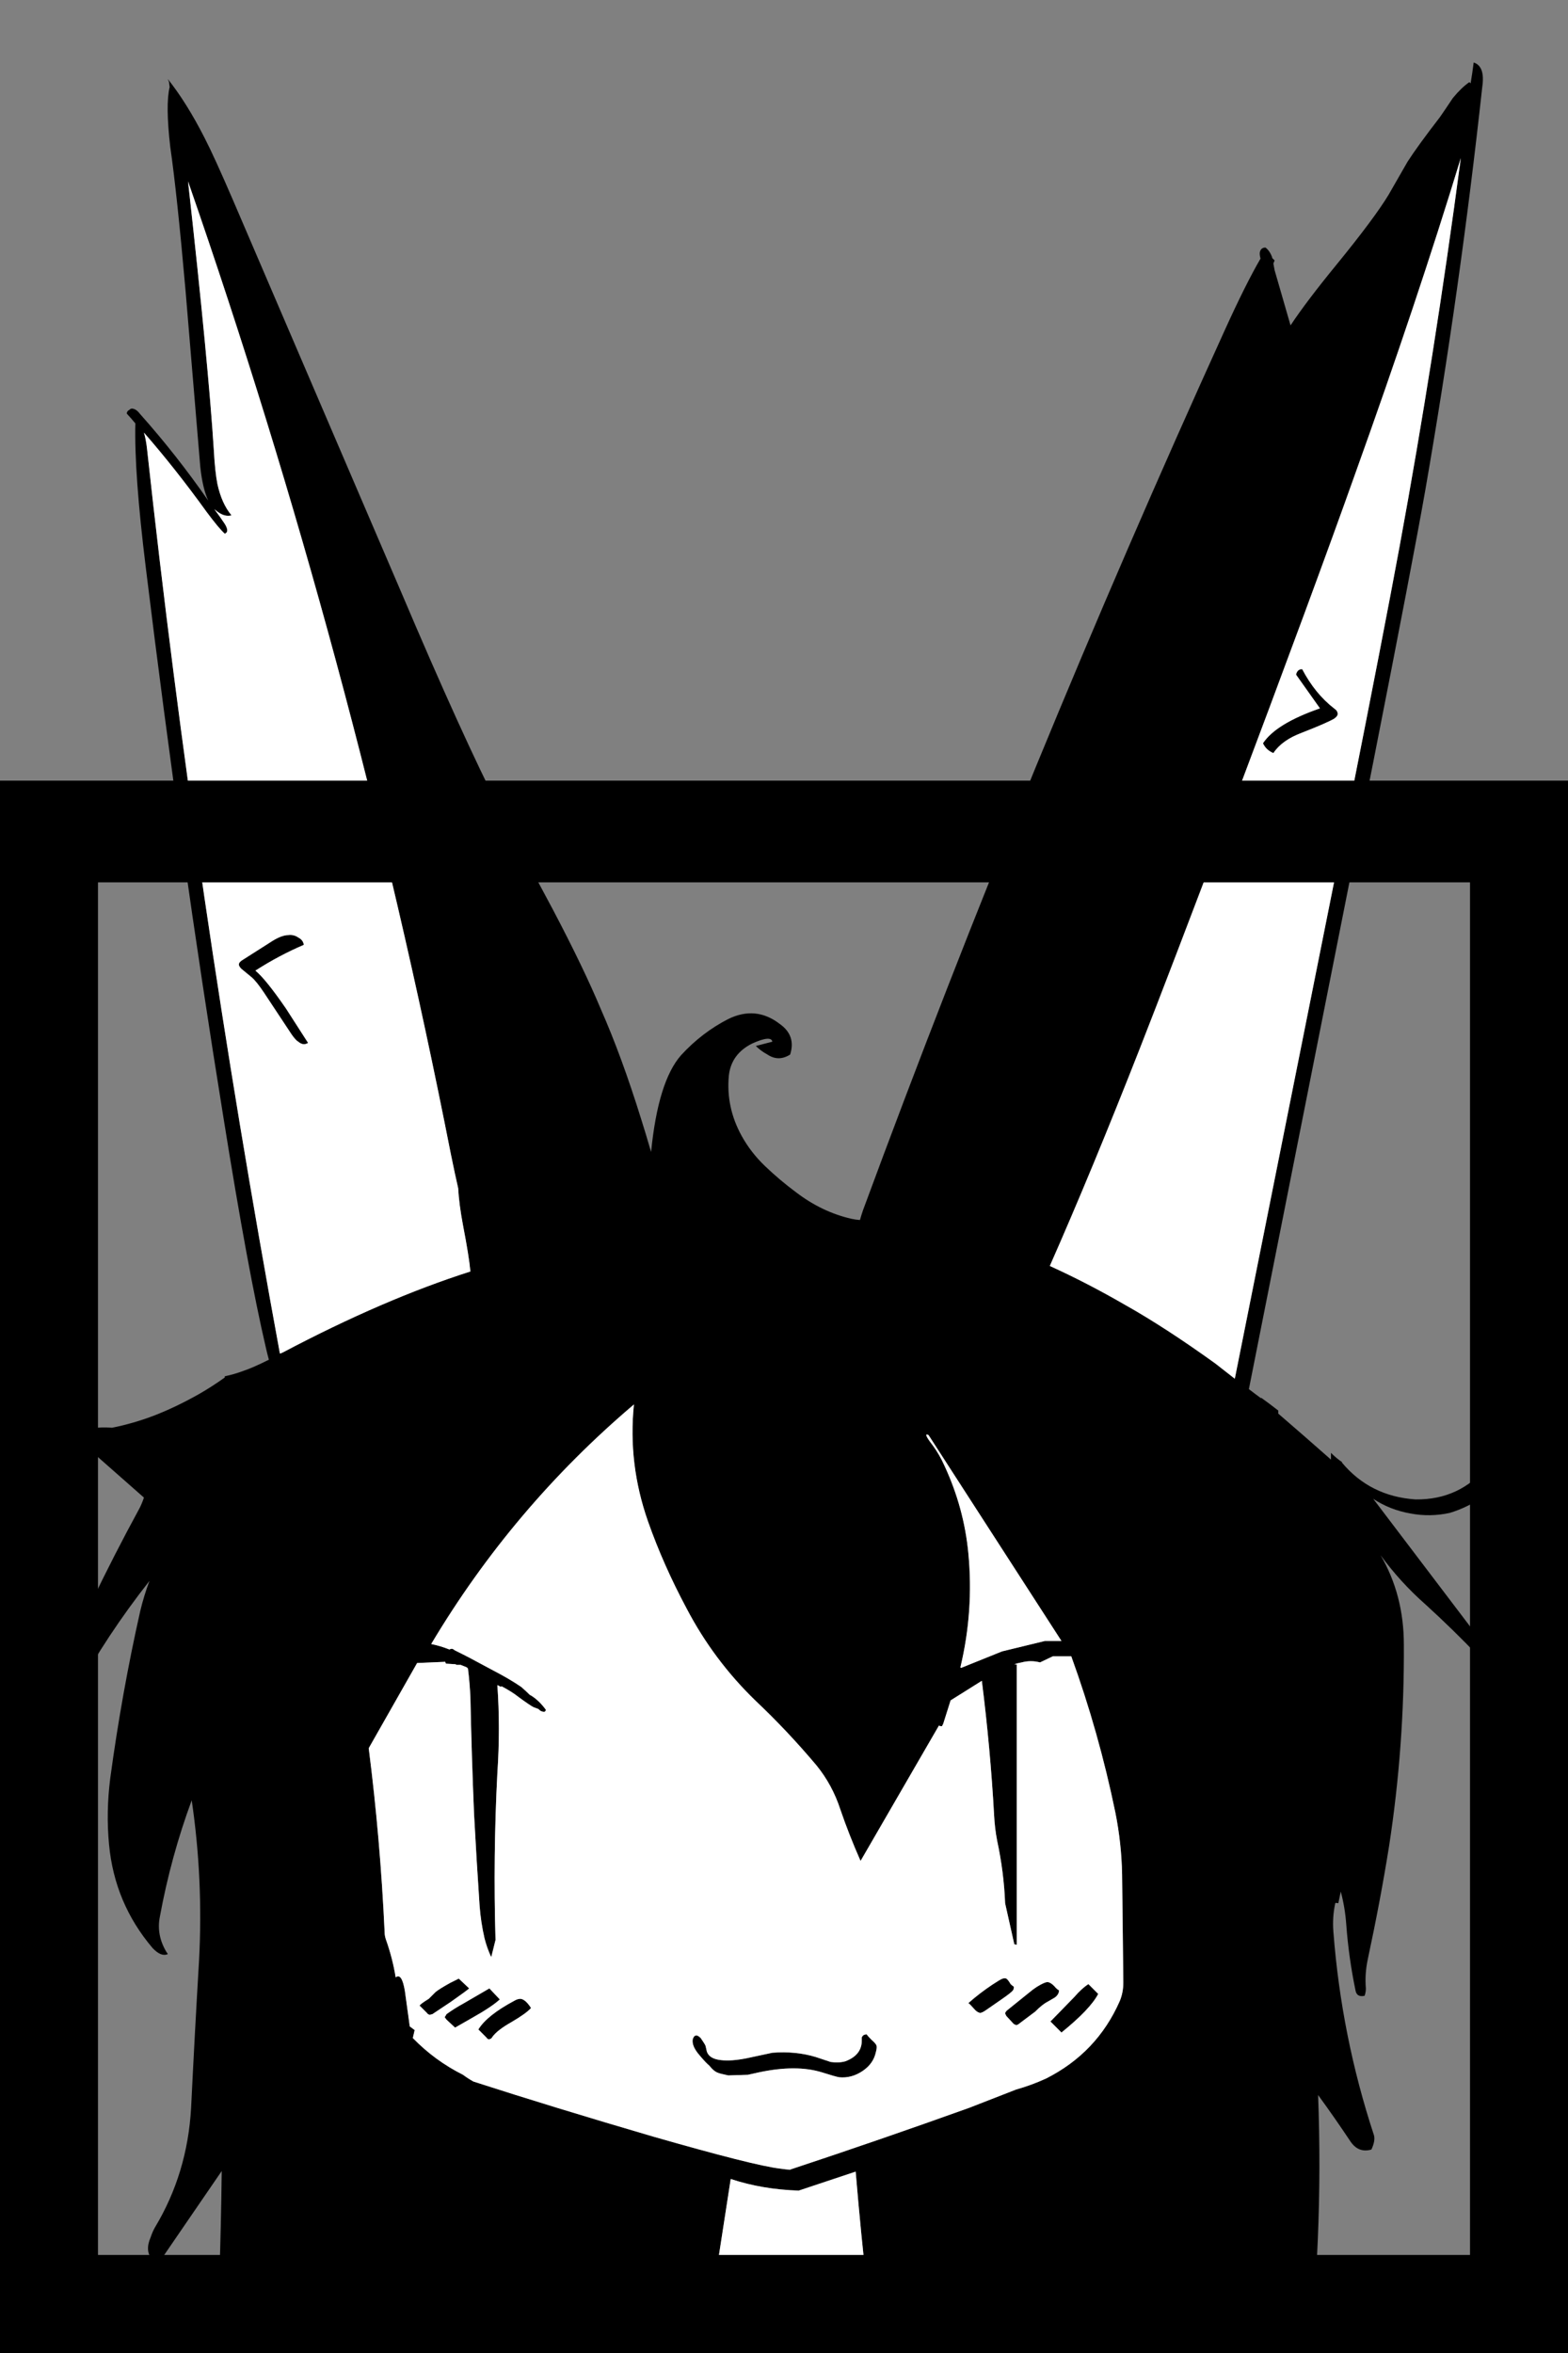 
<svg xmlns="http://www.w3.org/2000/svg" version="1.1" xmlns:xlink="http://www.w3.org/1999/xlink" preserveAspectRatio="none" x="0px" y="0px" width="128px" height="192px" viewBox="0 0 128 192">
<rect x="0" y="0" width="128" height="192" fill="#808080" stroke="none"/>
<defs>
<g id="Layer1_0_FILL">
<path fill="#000000" stroke="none" d="
M 120.05 6.8
Q 120.019 6.769 119.95 6.7 119.3 7.15 118.6 8 117.9 9.05 117.55 9.55 115.7 11.95 114.9 13.2
L 113.35 15.9
Q 112.2 17.8 109.1 21.6 106.657 24.581 105.35 26.55
L 104.05 22.05
Q 103.985 21.723 103.95 21.5
L 104.05 21.25 103.85 21.05 103.85 21
Q 103.65 20.45 103.3 20.2 102.95 20.2 102.85 20.55 102.802 20.742 102.9 21.1 101.699 23.162 100 26.9 83.9 62.3 70.45 98.75 70.304 99.177 70.2 99.55 69.866 99.531 69.5 99.45 67.1 98.9 65 97.3 63.65 96.3 62.45 95.15 61.3 94.05 60.55 92.7 59.25 90.35 59.5 87.75 59.7 86 61.4 85.15 62.95 84.45 63.05 85
L 61.7 85.35
Q 62.1 85.75 62.65 86.05 63.55 86.65 64.5 86.05 65 84.5 63.65 83.55 61.7 82.05 59.45 83.15 57.3 84.25 55.6 86.1 53.722 88.225 53.15 94 52.669 92.347 52.35 91.35 50.75 86.2 49.05 82.35 47.65 79 45.15 74.25 42.3 68.95 40.9 66.25 37.75 60.1 32.7 48.2
L 19.05 16.4
Q 17.5 12.8 16.7 11.25 15.25 8.4 13.7 6.45
L 13.8 6.7
Q 13.804 6.796 13.85 7.1 13.5 8.55 13.9 12 14.45 15.8 15.15 23.75
L 16.35 38.1
Q 16.538 39.85 17 40.85 14.403 37.112 11.45 33.8 11.15 33.4 10.85 33.35 10.7 33.3 10.55 33.45 10.35 33.55 10.35 33.75 10.716 34.145 11.05 34.55 10.948 38.592 11.9 46.3 14.75 69.6 18.25 91.25 20.25 103.75 21.7 109.95 21.816 110.473 21.95 110.95 20.644 111.602 19.9 111.85 19.1 112.15 18.35 112.3 18.35 112.35 18.35 112.4 17.3 113.15 16.25 113.75 14.4 114.8 12.6 115.5 10.9 116.15 9.15 116.5 7.35 116.35 5.9 117.05
L 11.75 122.2
Q 11.6 122.65 11.4 123.05 7.2 130.75 3.85 138.8 3.35 140.05 2.8 141.25 1.85 143.25 2.6 145.25
L 3.05 145.5
Q 3.75 144.95 3.9 144.15 4 143.45 4.2 142.85 4.9 140.45 6.15 138.15 8.7 133.45 12.2 129 11.75 130.2 11.45 131.45 9.95 138.1 9 145.1 8.65 147.85 8.9 150.5 9.35 155.3 12.45 158.95 13.15 159.7 13.7 159.45 13.65 159.35 13.6 159.3 12.75 157.9 13.05 156.4 13.95 151.5 15.65 146.9 16.6 153.35 16.25 159.95 15.9 165.85 15.6 172 15.3 177.35 12.65 181.75 12.45 182.1 12.3 182.55 11.8 183.7 12.45 184.4
L 13.2 184.3 18.1 177.15
Q 18.05 181.55 17.9 185.9 17.85 187.8 17.4 189.6 16.75 192.25 17.65 194.55 17.8 195 18.05 195.45
L 18.2 194.65
Q 18.65 198.05 19.1 201.3 19.4 203.6 20.15 205.6 20.85 207.35 21.3 209.2 22.3 213.35 24.05 217.45 24.3 218.15 24.4 218.85 24.7 221.55 25.4 224.05 25.7 225.05 26.5 224.7 26.55 224.65 26.6 224.6 26.75 224.3 26.7 223.95 25.6 215.75 26.35 207.55 27 210.2 27.65 212.9 28.4 216.05 29.45 219.15 31.15 224.3 30.85 229.7 30.75 231.35 31.25 232.35
L 32.05 232.4 32.5 232.05
Q 39 233.6 45.6 234.95 54.45 236.65 63.6 237.1 77.1 237.4 90.6 237.25
L 89 244.6 89.55 244.7 97.15 236.7
Q 97.45 236.6 97.8 236.55 98.3 236.35 98.75 236.1 99.95 235.3 99.3 234.05
L 98.85 234.2
Q 102.25 229.3 102.25 223.35
L 101.55 223.25 100.55 227.5
Q 102.9 216.65 104.8 205.7 105.1 203.85 105.45 202.05 106.1 198.3 106.6 194.55 108.05 182.8 107.6 170.95 108.95 172.8 110.25 174.75 110.9 175.7 111.95 175.4 112.3 174.65 112.15 174.2 109.5 166.15 108.85 157.65 108.75 156.45 109 155.3 109 155.25 109.25 155.3
L 109.45 154.35
Q 109.8 155.65 109.9 157.05 110.1 159.75 110.65 162.4 110.75 163 111.4 162.85 111.5 162.55 111.5 162.25 111.4 161.1 111.65 159.9 112.7 155 113.4 150.6 114.65 142.45 114.6 134.2 114.6 130.15 112.7 126.9 114.3 129.1 116.4 130.95 118.65 133 120.7 135.15 121.45 135.95 122.5 136
L 112.1 122.3
Q 113.45 123.2 115.15 123.5 116.75 123.8 118.35 123.45 121.3 122.55 123.2 120 123.75 119.25 123.8 118.2 123.9 117 123.7 115.85 123.4 114.15 122.2 114.15 123.45 117.1 121.5 119.55 119.2 122.4 115.55 122.35 111.85 122.1 109.55 119.35
L 109.55 119.3
Q 109.1 119 108.65 118.55 108.65 118.85 108.65 119.1 106.5 117.2 104.35 115.35 104.35 115.2 104.35 115.1 103.65 114.55 102.95 114.05
L 102.95 114.1
Q 102.445 113.735 101.95 113.35
L 112.1 62.2
Q 115.35 45.7 116.35 40 119.2 23.6 121 7.1 121.25 5.4 120.3 5.1 120.192 5.97 120.05 6.8
M 119.25 12.9
Q 117.11 29.054 114.25 44.6 112.95 51.65 110.15 65.75
L 100.8 112.5
Q 99.981 111.867 99.2 111.25 95.1 108.3 91.8 106.45 88.725 104.673 85.7 103.3 89.159 95.464 93.05 85.55 95.35 79.7 100.4 66.35 107.35 47.9 110.65 38.6 115.685 24.585 119.25 12.9
M 77.1 119.6
Q 76.7 118.7 76.15 117.95 75.3 116.85 75.8 117.1
L 86.65 133.9 85.3 133.9 81.8 134.75 78.45 136.1 78.4 136.05
Q 79.5 131.45 79.05 126.75 78.7 123.05 77.1 119.6
M 52.9 124.15
Q 54.15 127.7 56.05 131.25 58.25 135.45 61.65 138.75 64.25 141.2 66.65 144.05 67.95 145.65 68.6 147.65 69.3 149.7 70.25 151.85
L 76.65 140.8
Q 76.7 140.85 76.8 140.85 76.85 140.85 76.9 140.85 76.95 140.75 77 140.65
L 77.6 138.75 80.15 137.15
Q 80.85 142.7 81.15 148.1 81.2 149.15 81.4 150.2 81.95 152.75 82.05 155.3
L 82.8 158.65
Q 82.9 158.65 83 158.7
L 83 135.85 83.05 135.85
Q 82.95 135.8 82.8 135.8 83.1 135.7 83.4 135.65 84.15 135.45 84.9 135.65
L 85.95 135.15 87.45 135.15
Q 89.7 141.35 91.05 147.9 91.55 150.4 91.6 152.95 91.65 157.4 91.7 161.75 91.7 162.6 91.4 163.3 89.55 167.5 85.4 169.6 84.2 170.15 82.95 170.5 81.15 171.2 79.1 172 71.85 174.6 64.6 177
L 64.55 177
Q 64.7 177.1 63.65 176.95 61.55 176.7 53.35 174.35 45.15 171.95 38.65 169.85 38.2 169.6 37.8 169.3 35.5 168.15 33.7 166.3
L 33.85 165.65 33.45 165.35
Q 33.25 163.9 33.05 162.45 32.8 160.95 32.3 161.35 32.05 159.8 31.5 158.25 31.4 157.95 31.4 157.7 31.05 150.1 30.1 142.65
L 34.05 135.7 36.35 135.6
Q 36.35 135.65 36.4 135.75
L 37.2 135.8 37.25 135.85 37.6 135.85 38.1 136.05 38.2 136.15
Q 38.35 137.35 38.4 138.5 38.5 143.3 38.7 148.05 38.9 151.8 39.15 155.5 39.25 156.85 39.55 158.15 39.75 158.95 40.1 159.7
L 40.45 158.3
Q 40.25 151.45 40.6 144.7 40.85 141 40.6 137.5
L 40.9 137.65
Q 40.9 137.6 40.95 137.6 41.8 138.05 42.3 138.45 43.25 139.15 43.55 139.3
L 43.95 139.45
Q 44.15 139.65 44.25 139.65 44.55 139.75 44.55 139.5 44 138.75 43.35 138.35
L 43.25 138.3
Q 42.95 138 42.55 137.65 41.6 137 40.25 136.3 39.5 135.9 38.85 135.55 38.3 135.25 37.8 135
L 37.1 134.65
Q 36.95 134.5 36.8 134.55 36.75 134.55 36.7 134.6 35.95 134.3 35.2 134.15 41.85 123 51.75 114.6 51.25 119.45 52.9 124.15
M 50.25 191.15
Q 50.3 190.95 50.3 190.75
L 52.8 189.85 56.95 193.2 54.3 196.15 55.05 196.9
Q 55.2 196.75 55.35 196.65 55.95 196.45 56.5 195.95 57.15 195.25 57.4 194.55 57.55 194.05 57.45 193.5
L 60.4 194.7
Q 59.75 196.3 59.15 197.95 58.8 198.9 59.8 199.4
L 61.4 194.9
Q 64.35 195.25 67.25 194.55 68.05 194.35 68.9 194.05 68.9 194.2 68.9 194.4 68.9 194.5 68.95 194.55 68.95 195.05 68.95 195.5 68.9 197.15 70.1 197.4
L 69.75 193.85 73.25 192.5 74.05 196.8
Q 74.15 196.8 74.15 196.75 74.55 196.25 74.5 195.6 74.45 195.05 74.4 194.55 74.25 193.3 74.1 192.1
L 76.95 191 77.65 191.45
Q 78.1 192.35 78.35 193.4 78.45 193.75 78.55 194.25 78.6 194.4 78.65 194.55 78.8 195.2 79.35 195.25
L 78.55 191.8
Q 82.75 192.55 86.65 194.55 87.95 195.2 89.2 196 89.15 196.3 89.2 196.6 89.6 199.85 90.1 203.1 90.1 203.15 90.1 203.25 89.6 207.8 90.3 212.45 91.4 219.6 91.6 226.7 91.6 227.3 91.55 227.95 91.25 231.65 90.85 235.35 75.7 235.65 60.45 235.05 46.55 234.15 33.15 230.4 33.3 229.95 33.6 229.7 33.6 229.65 33.8 229.8 33.95 229.9 34.1 229.75 34.2 229.85 34.25 229.65 34.35 229.45 34.4 229.25 34.6 228.65 34.6 227.95
L 34.95 227.7 35.25 216.75
Q 35.2 216.05 35.25 215.4 35.45 213.85 35.75 212.35 37.2 204.9 39.7 197.85 40.35 195.95 41.55 194.55 42.2 193.8 42.95 193.2
L 47.55 192.15 48.2 192.5 49.6 191.3
Q 49.7 191.3 49.8 191.3 50 191.3 50.15 191.2 50.25 191.2 50.25 191.15
M 58 187.55
Q 58.1 187.65 58.15 187.5
L 59.65 177.8
Q 62.2 178.65 65.2 178.75
L 69.85 177.2
Q 70.3 182.55 70.8 186.85 70.95 188.1 72.15 188.4
L 71.8 186.45
Q 72.15 186.9 72.45 187.35 72.75 187.85 73.15 188.2 74.3 189.35 75.6 190.3
L 73.25 190.85
Q 72.1 192.05 70.45 192.55 66.1 193.95 61.5 193.95
L 61 193.55
Q 57.9 193.75 55.1 191.2 54.25 190.4 53.5 189.5
L 57.4 187.4
Q 57.55 187.5 57.75 187.6 57.85 187.7 58 187.55
M 12 36.6
Q 11.917 35.85 11.75 35.3 14.298 38.217 16.85 41.75 17.85 43.1 18.35 43.55 18.75 43.4 18.35 42.75 17.946 42.144 17.5 41.55 17.636 41.662 17.75 41.75 18.35 42.2 18.9 42.05 18.1 41.1 17.75 39.5 17.55 38.5 17.45 36.65 17.014 29.768 15.35 14.8 28.794 53.476 36.8 94.15 37.154 95.888 37.4 96.95 37.473 98.267 37.8 100 38.293 102.548 38.4 103.75 31.319 106.009 23.1 110.35 22.973 110.418 22.85 110.45 15.959 72.986 12 36.6
M 19.85 78.3
Q 19.5 78.5 19.5 78.7 19.5 78.85 19.7 79.05
L 20.55 79.75
Q 20.95 80.1 21.55 81
L 23.8 84.4
Q 24.15 84.9 24.35 85 24.75 85.35 25.15 85.1
L 23.35 82.3
Q 21.7 79.9 20.85 79.2 22.8 77.95 24.8 77.1 24.75 76.7 24.35 76.5 24 76.25 23.55 76.3 22.95 76.3 22.05 76.9
L 19.85 78.3
M 58.45 224.2
Q 57.05 223.7 56.1 222.9 56.3 223.7 57.35 224.45 58.75 225.55 60.55 225.75 62.4 225.95 63.65 224.45 63.95 224.45 64.3 224.5 64.75 224.7 65.2 224.9 66.5 225.7 68.15 226 69.8 226.25 71.45 226.25 73.45 226.3 74.2 224.5
L 73.55 223.75
Q 72.4 224.65 71.05 224.75 68 225.2 65.25 223.95 64.75 223.7 64.3 223.5 64.1 223.35 63.9 223.25 63.7 223.2 63.5 223.25 62.95 223.3 62.45 223.4 62.1 223.75 61.7 223.9 60.2 224.75 58.45 224.2
M 49.8 211.75
L 49.05 212.1 49 213.2 49.3 213.6 50.8 214.65 51.15 212.8 49.8 211.75
M 44.1 199.3
Q 43.25 204.1 42.45 208.95 42.05 211.55 41.55 214.15 40.15 221.85 39.65 229.65 39.6 230.4 40.15 230.6 40.3 230.35 40.35 230.1 41.3 223.9 42.3 217.55 43.3 211.5 44.2 205.3 44.35 204.25 44.65 203.3 45.45 201 44.1 199.3
M 76.85 213.75
L 75.65 212.7 74.7 213.85
Q 75.05 214.5 75.5 215.15 76.05 216.05 77 215.6
L 76.85 213.75
M 83.2 201.3
Q 82.95 200.3 82.55 200.45 82.35 201.05 82.45 201.65 83.05 205.6 83.5 209.5 84.25 215.85 84.2 222.2 84.2 227.05 85.2 231.6 85.4 231.75 85.6 231.75 85.7 231.75 85.7 231.65 86.45 222.65 85.4 213.9 84.95 210.35 84.4 206.85 83.95 204.05 83.2 201.3
M 66.35 195.45
L 66 195.05
Q 65.75 195 65.75 195.05 65.5 196.75 65.5 198.5
L 66.35 199.05 66.35 195.45
M 53.65 194.55
L 53.65 194.5 53.85 193.85 55.15 192.8 54.4 192.15 52 194.95 52.8 195.7 53.65 194.55
M 52.25 191.25
L 51.7 191.15 51.7 191.6
Q 51.45 191.6 51.3 192.1 51.25 192.35 51.05 192.5 49.6 193.25 50.55 194.05
L 51.8 193.65 52.25 191.25
M 86.65 165.85
Q 89 163.95 89.65 162.7
L 88.85 161.9
Q 88.3 162.25 87.7 162.95
L 85.75 164.95 86.65 165.85
M 86.1 163
Q 86.45 162.75 86.45 162.4 86.3 162.35 86.05 162.05 85.8 161.8 85.6 161.75 85.5 161.7 85.25 161.8 84.65 162.05 84 162.6
L 82.2 164.05
Q 82.05 164.2 82.05 164.3
L 82.15 164.5 82.75 165.15 82.95 165.25 83.1 165.2 84.5 164.15
Q 85.1 163.55 85.5 163.35
L 86.1 163
M 80 164.25
Q 80.15 164.25 80.45 164.05
L 81.75 163.15
Q 82.55 162.6 82.7 162.4 82.8 162.2 82.75 162.1 82.6 162 82.5 161.9 82.3 161.55 82.15 161.45 81.95 161.35 81.55 161.6
L 81 161.95
Q 79.95 162.65 79.05 163.45 79.15 163.5 79.5 163.9 79.75 164.2 80 164.25
M 70.75 166
Q 70.45 166 70.35 166.25
L 70.35 166.5
Q 70.35 167.7 69 168.2 68.45 168.35 67.8 168.25
L 66.6 167.85
Q 64.95 167.35 63.05 167.5
L 60.95 167.95
Q 59.7 168.2 58.85 168.1 57.9 168 57.7 167.4
L 57.6 166.95
Q 57.55 166.8 57.2 166.3 56.95 166.05 56.8 166.1 56.65 166.1 56.55 166.4 56.45 166.95 57.1 167.7 57.6 168.3 57.9 168.55 58.3 169.05 58.65 169.15 58.75 169.2 59.45 169.35
L 61.05 169.3 61.95 169.1
Q 65 168.45 67.1 169.1 68.2 169.45 68.5 169.5 69.5 169.6 70.4 169 71.3 168.4 71.5 167.45 71.6 167.1 71.55 166.9 71.45 166.7 71.15 166.45 70.85 166.15 70.75 166
M 39.7 166.25
Q 39.8 166.4 39.9 166.4 40.1 166.4 40.2 166.2 40.6 165.65 41.75 165 42.95 164.3 43.35 163.85 42.9 163.15 42.5 163.1 42.25 163.1 42 163.25 39.75 164.45 39.05 165.6
L 39.7 166.25
M 36.3 164.6
L 36.45 164.8 37.15 165.45 38.55 164.65
Q 40.15 163.75 40.8 163.15
L 39.95 162.25 37.8 163.5
Q 37.15 163.85 36.45 164.35 36.4 164.45 36.3 164.6
M 37.45 161.45
L 36.75 161.8
Q 35.85 162.3 35.55 162.55
L 35 163.1
Q 34.35 163.5 34.25 163.65
L 34.85 164.25
Q 34.95 164.4 35.1 164.4
L 35.3 164.35 36.8 163.35
Q 38.15 162.4 38.3 162.25
L 37.45 161.45
M 106.3 54.6
Q 105.9 54.6 105.8 55.05
L 107.75 57.8
Q 104.15 59.05 103.1 60.65 103.35 61.2 103.95 61.45 104.65 60.4 106.25 59.8 108.3 59 108.9 58.65 109.2 58.45 109.2 58.25 109.2 58 108.9 57.8 107.35 56.6 106.3 54.6 Z"/>

<path fill="#FFFFFF" stroke="none" d="
M 11.75 35.3
Q 11.917 35.85 12 36.6 15.959 72.986 22.85 110.45 22.973 110.418 23.1 110.35 31.319 106.009 38.4 103.75 38.293 102.548 37.8 100 37.473 98.267 37.4 96.95 37.154 95.888 36.8 94.15 28.794 53.476 15.35 14.8 17.014 29.768 17.45 36.65 17.55 38.5 17.75 39.5 18.1 41.1 18.9 42.05 18.35 42.2 17.75 41.75 17.636 41.662 17.5 41.55 17.946 42.144 18.35 42.75 18.75 43.4 18.35 43.55 17.85 43.1 16.85 41.75 14.298 38.217 11.75 35.3
M 19.5 78.7
Q 19.5 78.5 19.85 78.3
L 22.05 76.9
Q 22.95 76.3 23.55 76.3 24 76.25 24.35 76.5 24.75 76.7 24.8 77.1 22.8 77.95 20.85 79.2 21.7 79.9 23.35 82.3
L 25.15 85.1
Q 24.75 85.35 24.35 85 24.15 84.9 23.8 84.4
L 21.55 81
Q 20.95 80.1 20.55 79.75
L 19.7 79.05
Q 19.5 78.85 19.5 78.7
M 58.15 187.5
Q 58.1 187.65 58 187.55 57.85 187.7 57.75 187.6 57.55 187.5 57.4 187.4
L 53.5 189.5
Q 54.25 190.4 55.1 191.2 57.9 193.75 61 193.55
L 61.5 193.95
Q 66.1 193.95 70.45 192.55 72.1 192.05 73.25 190.85
L 75.6 190.3
Q 74.3 189.35 73.15 188.2 72.75 187.85 72.45 187.35 72.15 186.9 71.8 186.45
L 72.15 188.4
Q 70.95 188.1 70.8 186.85 70.3 182.55 69.85 177.2
L 65.2 178.75
Q 62.2 178.65 59.65 177.8
L 58.15 187.5
M 50.3 190.75
Q 50.3 190.95 50.25 191.15 50.25 191.2 50.15 191.2 50 191.3 49.8 191.3 49.7 191.3 49.6 191.3
L 48.2 192.5 47.55 192.15 42.95 193.2
Q 42.2 193.8 41.55 194.55 40.35 195.95 39.7 197.85 37.2 204.9 35.75 212.35 35.45 213.85 35.25 215.4 35.2 216.05 35.25 216.75
L 34.95 227.7 34.6 227.95
Q 34.6 228.65 34.4 229.25 34.35 229.45 34.25 229.65 34.2 229.85 34.1 229.75 33.95 229.9 33.8 229.8 33.6 229.65 33.6 229.7 33.3 229.95 33.15 230.4 46.55 234.15 60.45 235.05 75.7 235.65 90.85 235.35 91.25 231.65 91.55 227.95 91.6 227.3 91.6 226.7 91.4 219.6 90.3 212.45 89.6 207.8 90.1 203.25 90.1 203.15 90.1 203.1 89.6 199.85 89.2 196.6 89.15 196.3 89.2 196 87.95 195.2 86.65 194.55 82.75 192.55 78.55 191.8
L 79.35 195.25
Q 78.8 195.2 78.65 194.55 78.6 194.4 78.55 194.25 78.45 193.75 78.35 193.4 78.1 192.35 77.65 191.45
L 76.95 191 74.1 192.1
Q 74.25 193.3 74.4 194.55 74.45 195.05 74.5 195.6 74.55 196.25 74.15 196.75 74.15 196.8 74.05 196.8
L 73.25 192.5 69.75 193.85 70.1 197.4
Q 68.9 197.15 68.95 195.5 68.95 195.05 68.95 194.55 68.9 194.5 68.9 194.4 68.9 194.2 68.9 194.05 68.05 194.35 67.25 194.55 64.35 195.25 61.4 194.9
L 59.8 199.4
Q 58.8 198.9 59.15 197.95 59.75 196.3 60.4 194.7
L 57.45 193.5
Q 57.55 194.05 57.4 194.55 57.15 195.25 56.5 195.95 55.95 196.45 55.35 196.65 55.2 196.75 55.05 196.9
L 54.3 196.15 56.95 193.2 52.8 189.85 50.3 190.75
M 51.7 191.15
L 52.25 191.25 51.8 193.65 50.55 194.05
Q 49.6 193.25 51.05 192.5 51.25 192.35 51.3 192.1 51.45 191.6 51.7 191.6
L 51.7 191.15
M 53.65 194.5
L 53.65 194.55 52.8 195.7 52 194.95 54.4 192.15 55.15 192.8 53.85 193.85 53.65 194.5
M 66 195.05
L 66.35 195.45 66.35 199.05 65.5 198.5
Q 65.5 196.75 65.75 195.05 65.75 195 66 195.05
M 82.55 200.45
Q 82.95 200.3 83.2 201.3 83.95 204.05 84.4 206.85 84.95 210.35 85.4 213.9 86.45 222.65 85.7 231.65 85.7 231.75 85.6 231.75 85.4 231.75 85.2 231.6 84.2 227.05 84.2 222.2 84.25 215.85 83.5 209.5 83.05 205.6 82.45 201.65 82.35 201.05 82.55 200.45
M 75.65 212.7
L 76.85 213.75 77 215.6
Q 76.05 216.05 75.5 215.15 75.05 214.5 74.7 213.85
L 75.65 212.7
M 42.45 208.95
Q 43.25 204.1 44.1 199.3 45.45 201 44.65 203.3 44.35 204.25 44.2 205.3 43.3 211.5 42.3 217.55 41.3 223.9 40.35 230.1 40.3 230.35 40.15 230.6 39.6 230.4 39.65 229.65 40.15 221.85 41.55 214.15 42.05 211.55 42.45 208.95
M 49.05 212.1
L 49.8 211.75 51.15 212.8 50.8 214.65 49.3 213.6 49 213.2 49.05 212.1
M 56.1 222.9
Q 57.05 223.7 58.45 224.2 60.2 224.75 61.7 223.9 62.1 223.75 62.45 223.4 62.95 223.3 63.5 223.25 63.7 223.2 63.9 223.25 64.1 223.35 64.3 223.5 64.75 223.7 65.25 223.95 68 225.2 71.05 224.75 72.4 224.65 73.55 223.75
L 74.2 224.5
Q 73.45 226.3 71.45 226.25 69.8 226.25 68.15 226 66.5 225.7 65.2 224.9 64.75 224.7 64.3 224.5 63.95 224.45 63.65 224.45 62.4 225.95 60.55 225.75 58.75 225.55 57.35 224.45 56.3 223.7 56.1 222.9
M 56.05 131.25
Q 54.15 127.7 52.9 124.15 51.25 119.45 51.75 114.6 41.85 123 35.2 134.15 35.95 134.3 36.7 134.6 36.75 134.55 36.8 134.55 36.95 134.5 37.1 134.65
L 37.8 135
Q 38.3 135.25 38.85 135.55 39.5 135.9 40.25 136.3 41.6 137 42.55 137.65 42.95 138 43.25 138.3
L 43.35 138.35
Q 44 138.75 44.55 139.5 44.55 139.75 44.25 139.65 44.15 139.65 43.95 139.45
L 43.55 139.3
Q 43.25 139.15 42.3 138.45 41.8 138.05 40.95 137.6 40.9 137.6 40.9 137.65
L 40.6 137.5
Q 40.85 141 40.6 144.7 40.25 151.45 40.45 158.3
L 40.1 159.7
Q 39.75 158.95 39.55 158.15 39.25 156.85 39.15 155.5 38.9 151.8 38.7 148.05 38.5 143.3 38.4 138.5 38.35 137.35 38.2 136.15
L 38.1 136.05 37.6 135.85 37.25 135.85 37.2 135.8 36.4 135.75
Q 36.35 135.65 36.35 135.6
L 34.05 135.7 30.1 142.65
Q 31.05 150.1 31.4 157.7 31.4 157.95 31.5 158.25 32.05 159.8 32.3 161.35 32.8 160.95 33.05 162.45 33.25 163.9 33.45 165.35
L 33.85 165.65 33.7 166.3
Q 35.5 168.15 37.8 169.3 38.2 169.6 38.65 169.85 45.15 171.95 53.35 174.35 61.55 176.7 63.65 176.95 64.7 177.1 64.55 177
L 64.6 177
Q 71.85 174.6 79.1 172 81.15 171.2 82.95 170.5 84.2 170.15 85.4 169.6 89.55 167.5 91.4 163.3 91.7 162.6 91.7 161.75 91.65 157.4 91.6 152.95 91.55 150.4 91.05 147.9 89.7 141.35 87.45 135.15
L 85.95 135.15 84.9 135.65
Q 84.15 135.45 83.4 135.65 83.1 135.7 82.8 135.8 82.95 135.8 83.05 135.85
L 83 135.85 83 158.7
Q 82.9 158.65 82.8 158.65
L 82.05 155.3
Q 81.95 152.75 81.4 150.2 81.2 149.15 81.15 148.1 80.85 142.7 80.15 137.15
L 77.6 138.75 77 140.65
Q 76.95 140.75 76.9 140.85 76.85 140.85 76.8 140.85 76.7 140.85 76.65 140.8
L 70.25 151.85
Q 69.3 149.7 68.6 147.65 67.95 145.65 66.65 144.05 64.25 141.2 61.65 138.75 58.25 135.45 56.05 131.25
M 36.75 161.8
L 37.45 161.45 38.3 162.25
Q 38.15 162.4 36.8 163.35
L 35.3 164.35 35.1 164.4
Q 34.95 164.4 34.85 164.25
L 34.25 163.65
Q 34.35 163.5 35 163.1
L 35.55 162.55
Q 35.85 162.3 36.75 161.8
M 36.45 164.8
L 36.3 164.6
Q 36.4 164.45 36.45 164.35 37.15 163.85 37.8 163.5
L 39.95 162.25 40.8 163.15
Q 40.15 163.75 38.55 164.65
L 37.15 165.45 36.45 164.8
M 39.9 166.4
Q 39.8 166.4 39.7 166.25
L 39.05 165.6
Q 39.75 164.45 42 163.25 42.25 163.1 42.5 163.1 42.9 163.15 43.35 163.85 42.95 164.3 41.75 165 40.6 165.65 40.2 166.2 40.1 166.4 39.9 166.4
M 70.35 166.25
Q 70.45 166 70.75 166 70.85 166.15 71.15 166.45 71.45 166.7 71.55 166.9 71.6 167.1 71.5 167.45 71.3 168.4 70.4 169 69.5 169.6 68.5 169.5 68.2 169.45 67.1 169.1 65 168.45 61.95 169.1
L 61.05 169.3 59.45 169.35
Q 58.75 169.2 58.65 169.15 58.3 169.05 57.9 168.55 57.6 168.3 57.1 167.7 56.45 166.95 56.55 166.4 56.65 166.1 56.8 166.1 56.95 166.05 57.2 166.3 57.55 166.8 57.6 166.95
L 57.7 167.4
Q 57.9 168 58.85 168.1 59.7 168.2 60.95 167.95
L 63.05 167.5
Q 64.95 167.35 66.6 167.85
L 67.8 168.25
Q 68.45 168.35 69 168.2 70.35 167.7 70.35 166.5
L 70.35 166.25
M 80.45 164.05
Q 80.15 164.25 80 164.25 79.75 164.2 79.5 163.9 79.15 163.5 79.05 163.45 79.95 162.65 81 161.95
L 81.55 161.6
Q 81.95 161.35 82.15 161.45 82.3 161.55 82.5 161.9 82.6 162 82.75 162.1 82.8 162.2 82.7 162.4 82.55 162.6 81.75 163.15
L 80.45 164.05
M 86.45 162.4
Q 86.45 162.75 86.1 163
L 85.5 163.35
Q 85.1 163.55 84.5 164.15
L 83.1 165.2 82.95 165.25 82.75 165.15 82.15 164.5 82.05 164.3
Q 82.05 164.2 82.2 164.05
L 84 162.6
Q 84.65 162.05 85.25 161.8 85.5 161.7 85.6 161.75 85.8 161.8 86.05 162.05 86.3 162.35 86.45 162.4
M 89.65 162.7
Q 89 163.95 86.65 165.85
L 85.75 164.95 87.7 162.95
Q 88.3 162.25 88.85 161.9
L 89.65 162.7
M 76.15 117.95
Q 76.7 118.7 77.1 119.6 78.7 123.05 79.05 126.75 79.5 131.45 78.4 136.05
L 78.45 136.1 81.8 134.75 85.3 133.9 86.65 133.9 75.8 117.1
Q 75.3 116.85 76.15 117.95
M 114.25 44.6
Q 117.11 29.054 119.25 12.9 115.685 24.585 110.65 38.6 107.35 47.9 100.4 66.35 95.35 79.7 93.05 85.55 89.159 95.464 85.7 103.3 88.725 104.673 91.8 106.45 95.1 108.3 99.2 111.25 99.981 111.867 100.8 112.5
L 110.15 65.75
Q 112.95 51.65 114.25 44.6
M 105.8 55.05
Q 105.9 54.6 106.3 54.6 107.35 56.6 108.9 57.8 109.2 58 109.2 58.25 109.2 58.45 108.9 58.65 108.3 59 106.25 59.8 104.65 60.4 103.95 61.45 103.35 61.2 103.1 60.65 104.15 59.05 107.75 57.8
L 105.8 55.05 Z"/>
</g>

<g id="Layer0_0_FILL">
<path fill="#000000" stroke="none" d="
M 128.25 136
L 128.25 -0.3 -8 -0.3 -8 136 128.25 136
M 120 120
L 8 120 8 8 120 8 120 120 Z"/>
</g>
</defs>

<g transform="matrix( 1, 0, 0, 1, 0,0) ">
<use xlink:href="#Layer1_0_FILL"/>
</g>

<g transform="matrix( 1, 0, 0, 1, 0,64) ">
<use xlink:href="#Layer0_0_FILL"/>
</g>
</svg>
